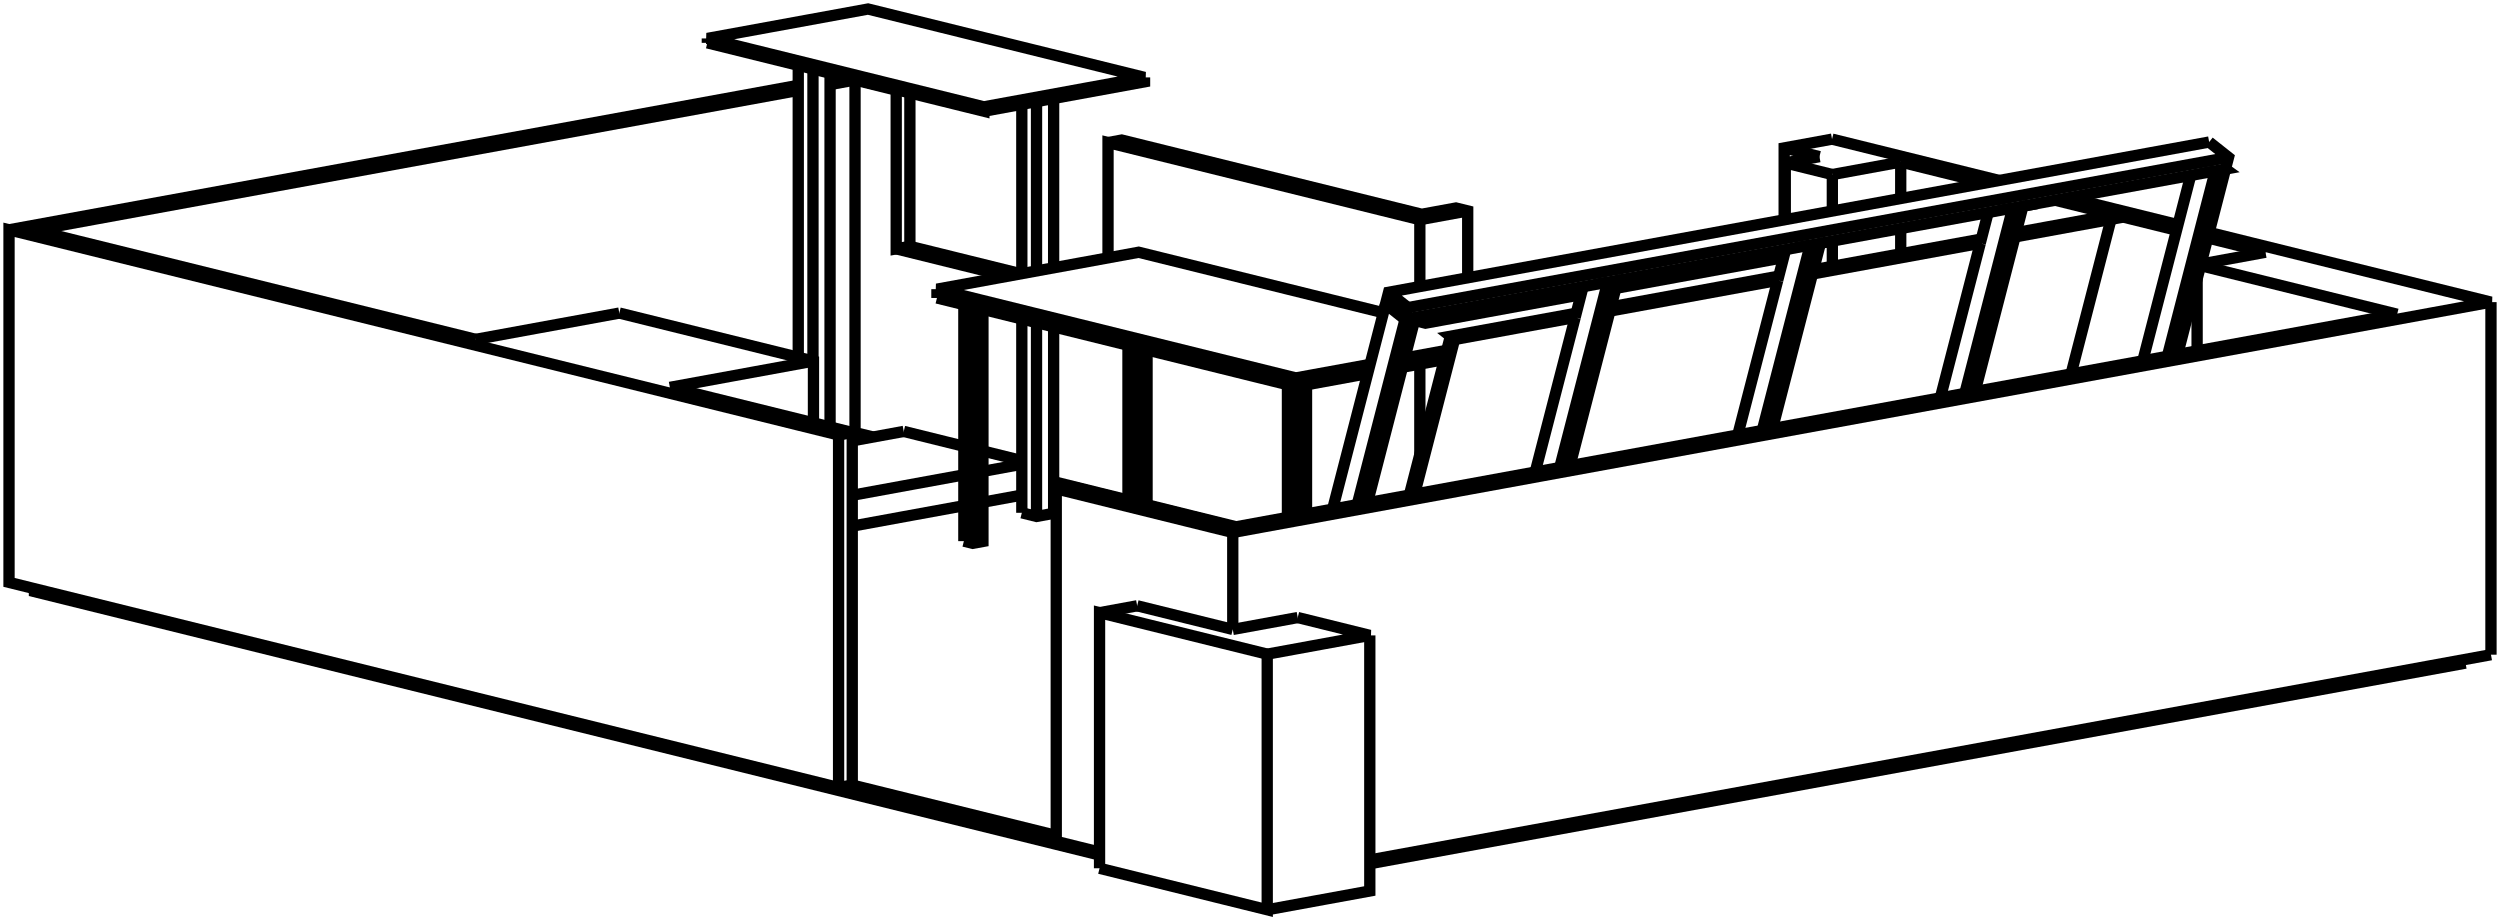 <svg version="1.1" xmlns="http://www.w3.org/2000/svg" viewBox="-140.479 -40.001 277.139 101.852" fill="none" stroke="black" stroke-width="0.6%" vector-effect="non-scaling-stroke">
    <path d="M -23.387 52.62 L -46.002 47.026 L -47.518 47.304 L -139.479 24.56 L -139.479 -14.524 L -47.518 8.22 L -47.518 47.304" />
    <path d="M -45.694 7.95 L -46.002 8.007" />
    <path d="M -3.45 18.398 L -13.322 15.957" />
    <path d="M -15.437 15.434 L -23.678 13.395" />
    <path d="M -43.693 8.445 L -45.694 7.95 L -45.694 -31.134 L -48.462 -30.627" />
    <path d="M -46.002 18.323 L -33.63 16.058" />
    <path d="M -31.515 15.671 L -27.204 14.881" />
    <path d="M -27.204 16.846 L -25.574 17.25 L -23.678 16.903 L -23.678 -3.768" />
    <path d="M -33.63 19.988 L -32.652 20.23 L -31.515 20.022 L -31.515 -5.707" />
    <path d="M -71.825 -5.296 L -87.743 -2.381" />
    <path d="M -136.659 25.257 L -136.659 25.582 L -18.588 54.784" />
    <path d="M -50.302 6.879 L -50.302 0.027 L -71.825 -5.296" />
    <path d="M -66.221 2.942 L -50.302 0.027" />
    <path d="M 103.083 -1.106 L 103.083 -9.076" />
    <path d="M 110.664 -12.039 L 103.51 -10.729" />
    <path d="M 103.466 -10.556 L 125.258 -5.166" />
    <path d="M -51.988 -0.39 L -51.988 -32.758" />
    <path d="M -50.357 0.014 L -50.357 -32.355" />
    <path d="M -48.462 7.334 L -48.462 -31.886" />
    <path d="M -40.296 7.823 L -46.002 8.868" />
    <path d="M -46.002 14.903 L -33.63 12.638" />
    <path d="M -31.515 12.251 L -27.204 11.462" />
    <path d="M -27.204 11.061 L -31.515 9.995" />
    <path d="M -33.63 9.472 L -40.296 7.823" />
    <path d="M -27.204 16.846 L -27.204 -4.64" />
    <path d="M -27.204 -9.668 L -27.204 -28.44" />
    <path d="M -25.574 17.25 L -25.574 -4.237" />
    <path d="M -25.574 -9.966 L -25.574 -28.739" />
    <path d="M -23.678 -10.313 L -23.678 -29.086" />
    <path d="M -33.63 19.988 L -33.63 -6.23" />
    <path d="M -32.652 20.23 L -32.652 -5.988" />
    <path d="M -15.437 15.502 L -15.437 -1.73" />
    <path d="M -14.459 15.744 L -14.459 -1.488" />
    <path d="M -13.322 16.025 L -13.322 -1.207" />
    <path d="M 2.241 17.356 L 2.241 2.642" />
    <path d="M 3.22 17.177 L 3.22 2.863" />
    <path d="M 4.357 16.969 L 4.357 2.655" />
    <path d="M -136.659 -14.479 L -87.743 -2.381" />
    <path d="M -46.841 -31.485 L -48.462 -31.188" />
    <path d="M -51.988 -30.543 L -139.479 -14.524" />
    <path d="M -41.129 -30.004 L -40.971 -30.033" />
    <path d="M -41.129 -30.004 L -45.694 -31.134" />
    <path d="M -51.988 -29.981 L -136.659 -14.479" />
    <path d="M -66.221 2.942 L -46.002 7.942 L -46.002 47.026" />
    <path d="M -47.518 8.22 L -46.002 7.942" />
    <path d="M -3.609 18.427 L 125.258 -5.166" />
    <path d="M -21.87 13.911 L -3.609 18.427" />
    <path d="M 11.371 55.746 L 132.839 33.507" />
    <path d="M 132.839 33.091 L 132.839 33.507" />
    <path d="M -18.588 56.254 L 0 60.851 L 0 32.515 L 11.371 30.433 L 3.381 28.457" />
    <path d="M 0 60.851 L 11.371 58.769 L 11.371 30.433" />
    <path d="M 135.659 32.575 L 11.371 55.33" />
    <path d="M -18.588 54.459 L -23.387 53.272 L -23.387 14.188 L -3.82 19.028 L 135.659 -6.509 L 104.417 -14.236" />
    <path d="M -36.614 -6.968 L 3.171 2.872 L 3.171 1.895 L 11.399 0.389" />
    <path d="M 3.171 2.872 L 11.134 1.414" />
    <path d="M 14.992 0.708 L 19.638 -0.143" />
    <path d="M 16.918 10.381 L 16.918 0.355" />
    <path d="M 16.918 -4.33 L 16.918 -4.911" />
    <path d="M 16.918 -8.237 L 16.918 -15.648 L -17.649 -24.197 L -17.649 -11.417" />
    <path d="M 22.224 -16.62 L 16.918 -15.648" />
    <path d="M 22.224 -5.032 L 22.224 -5.882" />
    <path d="M 22.224 -9.208 L 22.224 -16.62 L 20.92 -16.942 L 17.129 -16.248 L -16.133 -24.475 L -17.649 -24.197" />
    <path d="M 70.227 -11.868 L 70.227 -14.671" />
    <path d="M 70.227 -17.997 L 70.227 -22.04" />
    <path d="M 110.664 -12.039 L 104.258 -13.623" />
    <path d="M 100.804 -14.477 L 87.348 -17.805" />
    <path d="M 79.62 -19.716 L 70.227 -22.04" />
    <path d="M -21.87 13.911 L -23.387 14.188" />
    <path d="M 62.646 -20.652 L 70.227 -22.04" />
    <path d="M 57.429 -21.942 L 62.646 -20.652" />
    <path d="M 61.219 -22.636 L 57.429 -21.942" />
    <path d="M 57.306 -23.604 L 61.219 -22.636" />
    <path d="M 62.612 -24.576 L 57.306 -23.604 L 57.306 -15.631" />
    <path d="M 100.963 -15.09 L 88.864 -18.083" />
    <path d="M 81.136 -19.994 L 62.612 -24.576" />
    <path d="M -62.067 -35.251 L -31.413 -27.67 L -31.413 -28.158 L -13.599 -31.42 L -44.253 -39.001 L -62.067 -35.739 L -31.413 -28.158" />
    <path d="M -31.413 -27.67 L -13.599 -30.931 L -13.599 -31.42" />
    <path d="M -39.613 -12.694 L -39.613 -29.697" />
    <path d="M -27.302 -9.65 L -39.613 -12.694 L -41.129 -12.417 L -41.129 -30.004" />
    <path d="M -28.818 -9.372 L -41.129 -12.417" />
    <path d="M -18.588 56.254 L -18.588 27.918 L 0 32.515" />
    <path d="M -3.82 29.776 L 3.381 28.457" />
    <path d="M 135.659 32.575 L 135.659 -6.509" />
    <path d="M -3.82 29.776 L -3.82 19.028" />
    <path d="M 57.306 -12.305 L 57.306 -11.702" />
    <path d="M -14.419 27.154 L -3.82 29.776" />
    <path d="M -14.419 27.154 L -18.588 27.918" />
    <path d="M 57.239 -11.443 L 38.643 -8.038" />
    <path d="M 34.785 -7.332 L 17.544 -4.175 L 16.332 -4.475" />
    <path d="M 12.877 -5.329 L -14.252 -12.039 L -36.614 -7.945 L 3.171 1.895" />
    <path d="M -36.614 -6.968 L -36.614 -7.945" />
    <path d="M 15.257 -0.318 L 19.903 -1.168" />
    <path d="M 62.646 -10.48 L 62.646 -13.283" />
    <path d="M 62.646 -16.609 L 62.646 -20.652" />
    <path d="M 57.429 -12.178 L 57.429 -12.327" />
    <path d="M 57.429 -15.654 L 57.429 -21.942" />
    <path d="M -62.067 -35.251 L -62.067 -35.739" />
    <path d="M 93.538 -15.687 L 89.108 1.452" />
    <path d="M 82.898 -13.739 L 93.538 -15.687 L 93.078 -16.052" />
    <path d="M 83.779 -17.149 L 83.776 -17.151 L 82.639 -16.943 L 82.642 -16.941 L 83.779 -17.149 Z" />
    <path d="M 78.468 3.4 L 83.779 -17.149" />
    <path d="M 77.331 3.609 L 82.642 -16.941" />
    <path d="M 79.041 -13.036 L 79.922 -16.446" />
    <path d="M 79.044 -13.034 L 79.041 -13.036" />
    <path d="M 74.614 4.106 L 79.044 -13.034" />
    <path d="M 60.445 -9.629 L 79.044 -13.034" />
    <path d="M 61.326 -13.038 L 61.323 -13.04 L 60.186 -12.832 L 60.189 -12.83 L 61.326 -13.038 Z" />
    <path d="M 56.014 7.511 L 61.326 -13.038" />
    <path d="M 54.877 7.719 L 60.189 -12.83" />
    <path d="M 56.588 -8.925 L 57.469 -12.335" />
    <path d="M 56.591 -8.923 L 56.588 -8.925" />
    <path d="M 52.161 8.217 L 56.591 -8.923" />
    <path d="M 37.992 -5.518 L 56.591 -8.923" />
    <path d="M 38.873 -8.927 L 38.87 -8.93 L 37.733 -8.721 L 37.736 -8.719 L 38.873 -8.927 Z" />
    <path d="M 33.561 11.622 L 38.873 -8.927" />
    <path d="M 32.424 11.83 L 37.736 -8.719" />
    <path d="M 34.135 -4.815 L 35.016 -8.224" />
    <path d="M 34.138 -4.812 L 34.135 -4.815" />
    <path d="M 29.707 12.328 L 34.138 -4.812" />
    <path d="M 20.766 -2.364 L 34.138 -4.812" />
    <path d="M 16.336 14.776 L 20.766 -2.364 L 20.306 -2.728 L 34.256 -5.282" />
    <path d="M 15.754 14.882 L 20.306 -2.728" />
    <path d="M 38.113 -5.988 L 56.709 -9.393" />
    <path d="M 60.566 -10.099 L 79.162 -13.504" />
    <path d="M 83.02 -14.21 L 93.078 -16.052" />
    <path d="M 105.092 -21.054 L 83.776 -17.151" />
    <path d="M 82.639 -16.943 L 61.323 -13.04" />
    <path d="M 60.186 -12.832 L 38.87 -8.93" />
    <path d="M 37.733 -8.721 L 16.417 -4.819 L 15.28 -4.611 L 15.283 -4.608 L 16.42 -4.816 L 16.417 -4.819" />
    <path d="M 97.063 -0.004 L 102.375 -20.557" />
    <path d="M 99.784 -0.502 L 105.095 -21.052 L 106.232 -21.26 L 106.229 -21.262 L 105.092 -21.054 L 105.095 -21.052" />
    <path d="M 104.419 -24.257 L 13.454 -7.602 L 13.119 -6.308 L 15.264 -4.608 L 15.599 -5.902 L 13.454 -7.602" />
    <path d="M 15.28 -4.611 L 15.264 -4.608" />
    <path d="M 106.564 -22.557 L 15.599 -5.902" />
    <path d="M 106.229 -21.262 L 106.564 -22.557 L 104.419 -24.257" />
    <path d="M 11.108 15.733 L 16.42 -4.816" />
    <path d="M 100.921 -0.71 L 106.232 -21.26" />
    <path d="M 9.971 15.941 L 15.283 -4.608" />
    <path d="M 7.25 16.439 L 13.128 -6.301" />
</svg>